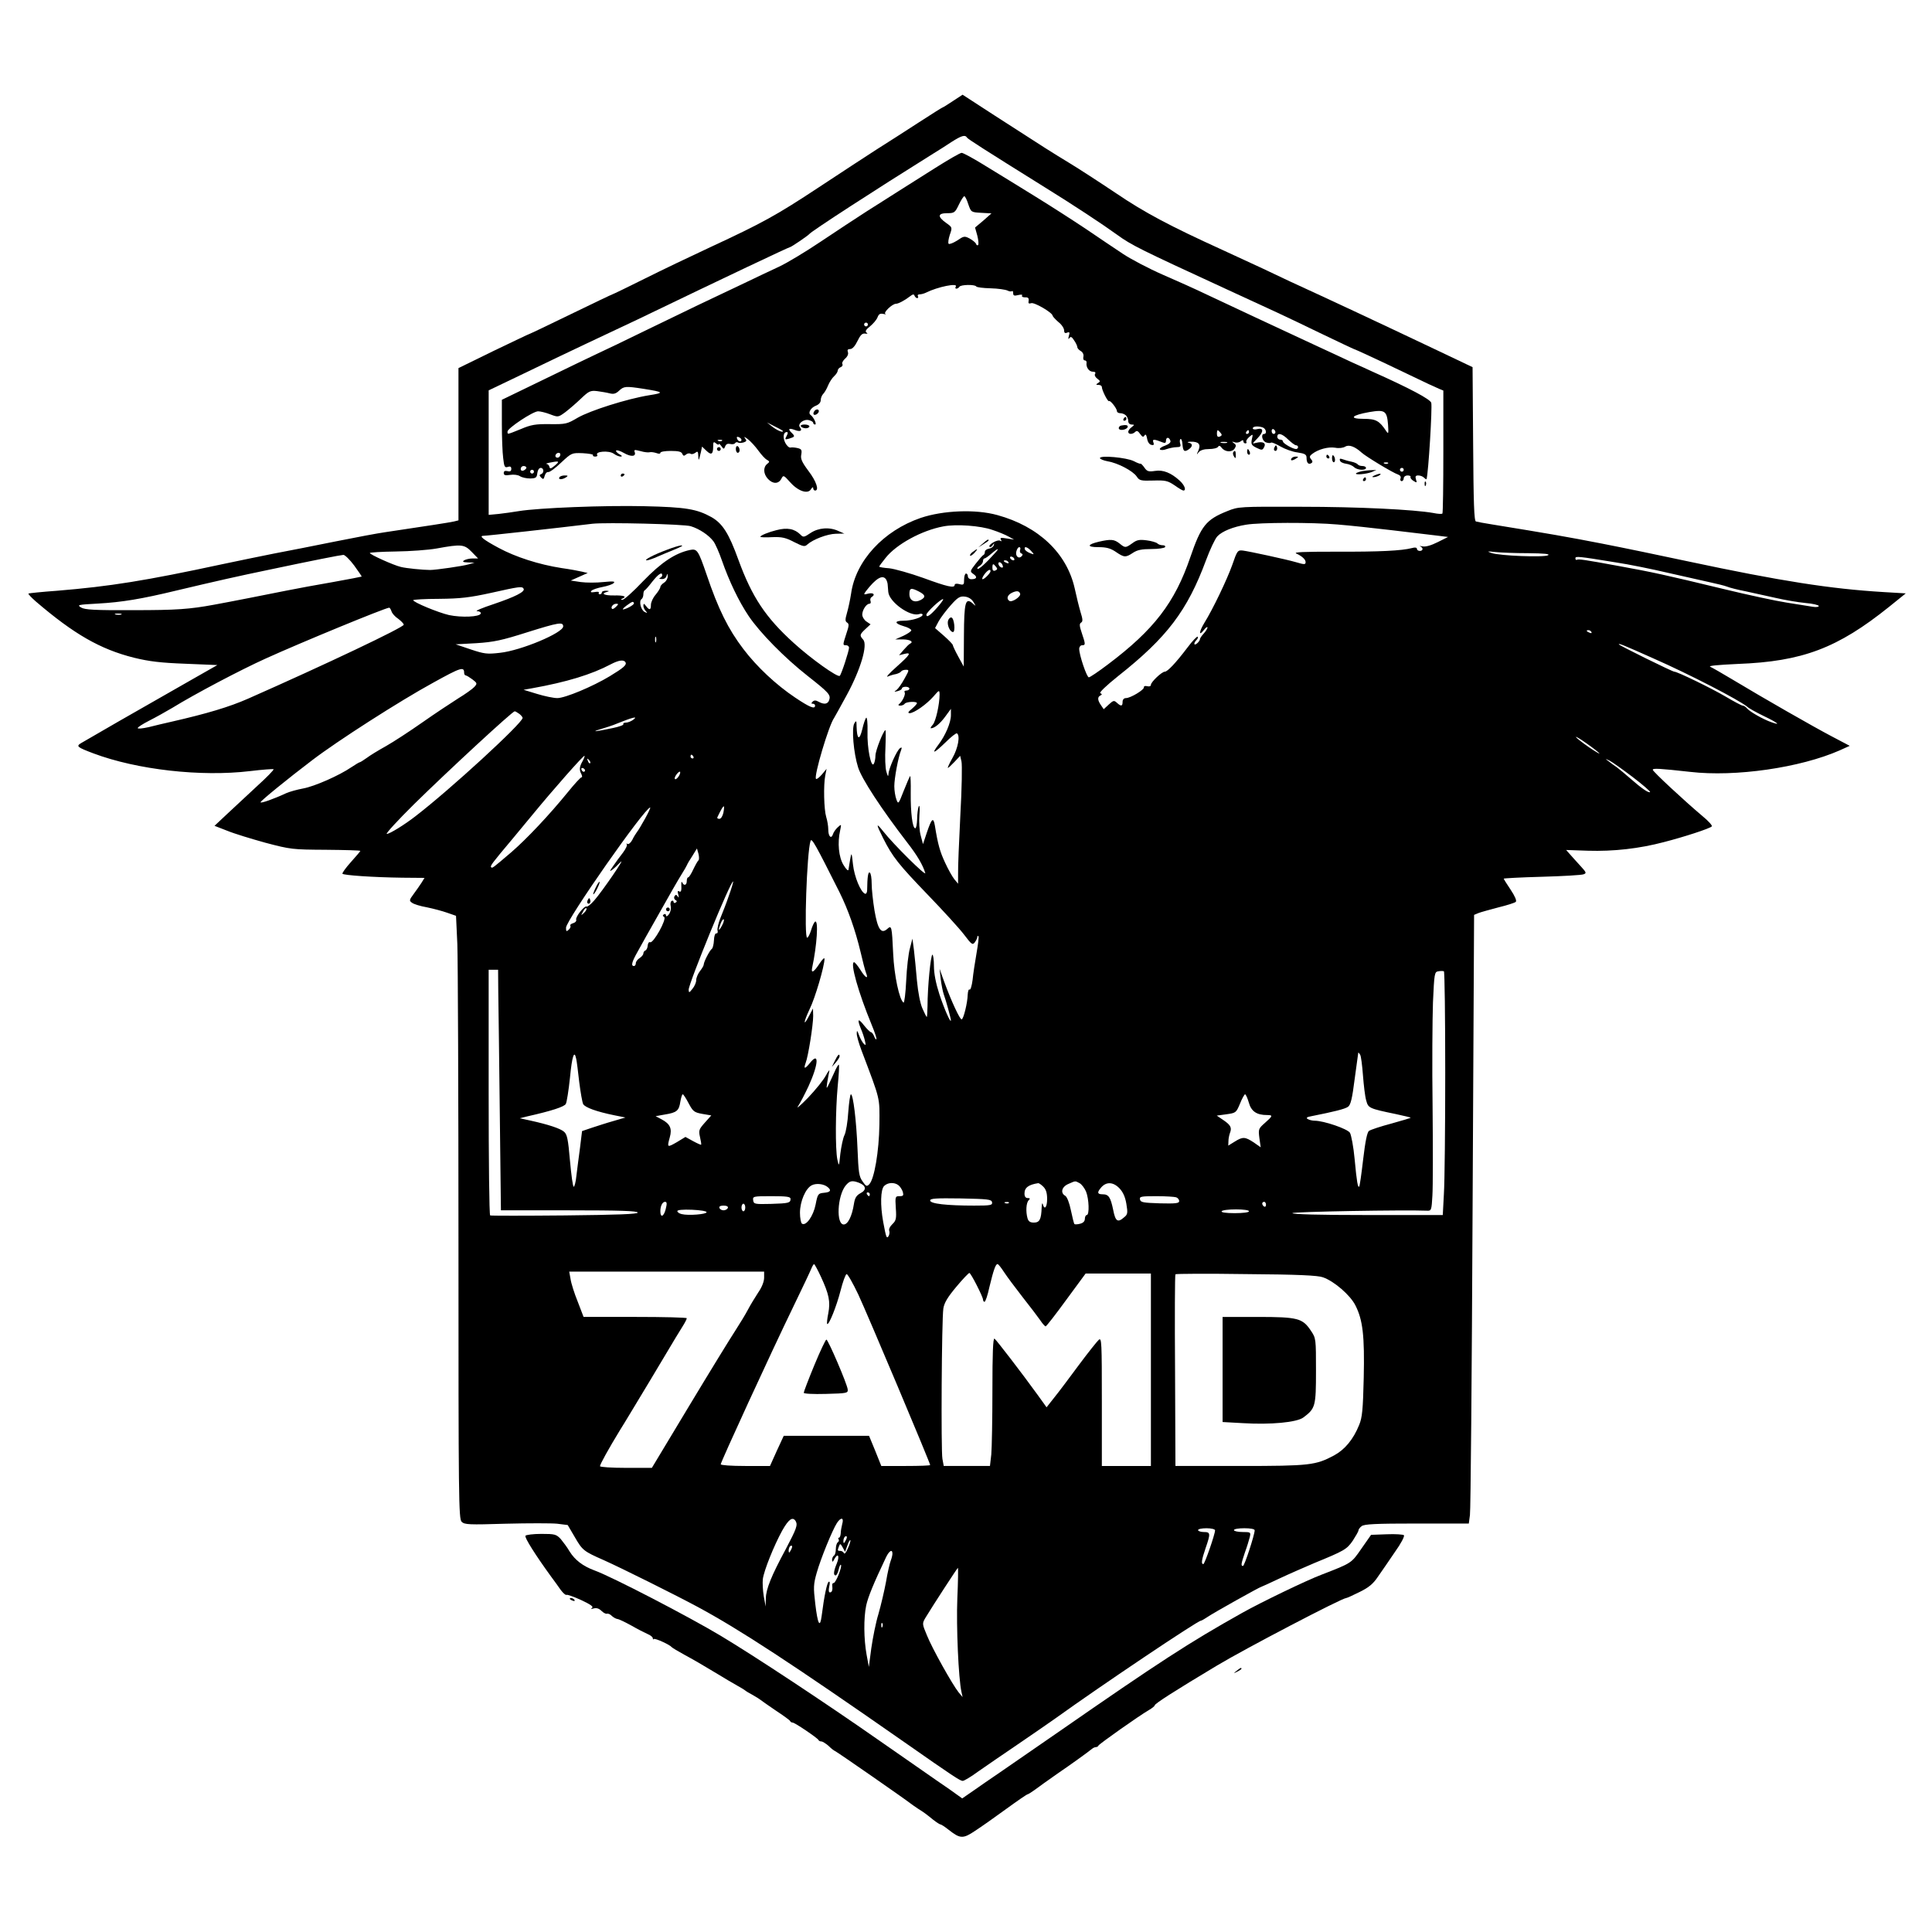 <?xml version="1.0" standalone="no"?>
<!DOCTYPE svg PUBLIC "-//W3C//DTD SVG 20010904//EN"
 "http://www.w3.org/TR/2001/REC-SVG-20010904/DTD/svg10.dtd">
<svg version="1.0" xmlns="http://www.w3.org/2000/svg"
 width="1024pt" height="1024pt" viewBox="0 0 1024 1024"
 preserveAspectRatio="xMidYMid meet">

<g transform="translate(0,1024) scale(0.1,-0.1)"
fill="#000000" stroke="none">
<path d="M5050 9704 c-28 -19 -53 -34 -55 -34 -2 0 -59 -36 -127 -80 -67 -44
-168 -108 -223 -143 -55 -35 -193 -126 -307 -201 -223 -147 -295 -187 -573
-316 -99 -46 -256 -121 -348 -167 -92 -46 -169 -83 -171 -83 -2 0 -101 -47
-220 -105 -119 -58 -218 -105 -220 -105 -2 0 -88 -41 -190 -90 l-186 -91 0
-403 0 -404 -24 -6 c-21 -5 -151 -25 -366 -57 -36 -5 -154 -27 -263 -49 -109
-22 -255 -51 -325 -64 -70 -14 -192 -39 -272 -56 -409 -88 -597 -118 -876
-141 -82 -6 -151 -13 -153 -15 -3 -2 15 -21 39 -42 202 -173 341 -253 520
-298 82 -20 141 -27 273 -32 l169 -7 -123 -70 c-294 -167 -563 -322 -598 -343
-29 -17 -23 -22 64 -55 232 -87 570 -125 830 -94 66 8 122 12 125 10 3 -3 -37
-44 -89 -91 -52 -48 -123 -114 -159 -148 l-65 -61 67 -26 c36 -15 128 -43 204
-64 133 -35 142 -36 319 -37 101 -1 183 -3 183 -6 -1 -3 -23 -29 -50 -59 -27
-30 -47 -58 -45 -62 6 -8 163 -19 318 -21 l117 -1 -16 -26 c-9 -14 -28 -41
-42 -60 -23 -31 -24 -35 -8 -46 9 -7 44 -18 79 -24 34 -7 83 -20 108 -29 l46
-16 7 -150 c3 -83 6 -802 6 -1598 0 -1351 1 -1448 17 -1464 16 -15 38 -16 234
-10 120 3 242 3 272 0 l56 -7 37 -63 c41 -71 47 -76 154 -123 96 -43 385 -187
498 -248 221 -119 498 -300 1097 -718 256 -179 295 -205 308 -204 7 0 44 22
82 50 39 27 133 92 210 144 77 52 167 115 200 138 239 172 753 517 770 517 4
0 20 10 37 21 27 19 277 159 284 159 2 0 45 20 96 44 51 24 134 60 183 81 161
66 173 73 205 119 16 25 30 49 30 54 0 5 7 16 17 23 13 11 73 14 292 14 l276
0 6 45 c4 25 10 751 14 1613 l8 1568 24 10 c13 5 61 18 106 30 45 11 86 24 91
29 6 6 -5 31 -27 64 -21 31 -37 57 -37 59 0 2 91 7 203 10 111 3 210 9 220 13
17 6 15 10 -15 43 -18 20 -43 47 -55 61 l-22 25 116 -4 c135 -4 271 11 403 46
105 27 241 71 253 83 4 4 -18 29 -50 55 -96 81 -263 236 -263 245 0 9 35 7
198 -11 240 -28 584 22 793 114 l53 24 -95 50 c-99 52 -356 199 -524 300 -55
33 -109 64 -120 69 -13 5 36 10 145 15 343 13 529 83 803 303 l88 71 -118 7
c-282 17 -544 58 -1033 162 -140 30 -347 73 -460 95 -180 35 -277 52 -585 102
-38 6 -76 13 -82 15 -10 2 -13 97 -15 411 l-3 407 -185 88 c-335 159 -579 273
-780 365 -30 14 -98 46 -150 71 -52 24 -147 68 -210 97 -281 128 -413 198
-565 301 -88 59 -199 131 -247 160 -92 56 -118 72 -395 251 l-171 111 -52 -34z
m75 -193 c5 -8 86 -60 418 -267 144 -89 300 -192 379 -249 74 -54 123 -78 568
-283 270 -124 312 -143 504 -236 98 -47 180 -86 182 -86 4 0 119 -53 294 -137
74 -36 145 -69 158 -74 l22 -9 0 -323 c0 -178 -2 -326 -5 -329 -3 -3 -25 -2
-48 3 -101 18 -396 33 -702 33 -326 1 -331 1 -390 -23 -113 -45 -139 -78 -196
-244 -82 -241 -193 -385 -436 -568 -50 -38 -96 -69 -102 -69 -11 0 -51 118
-51 151 0 10 7 19 15 19 19 0 19 5 -1 64 -13 38 -14 50 -4 56 10 6 9 18 -3 56
-8 27 -22 84 -31 126 -42 186 -191 328 -410 388 -115 32 -287 25 -406 -15
-198 -68 -345 -228 -369 -401 -5 -33 -15 -79 -22 -103 -10 -35 -10 -44 1 -51
11 -7 10 -17 -4 -58 -20 -62 -20 -62 -1 -62 8 0 15 -6 15 -13 0 -17 -40 -140
-49 -149 -10 -11 -153 91 -244 174 -149 135 -221 243 -293 440 -51 141 -84
193 -143 227 -78 43 -134 53 -356 58 -210 5 -561 -9 -665 -26 -30 -5 -79 -12
-107 -15 l-53 -5 0 330 0 330 188 90 c103 50 248 119 322 154 74 35 200 94
280 132 473 228 801 383 807 383 6 0 96 61 103 70 13 16 349 234 655 425 28
17 72 45 99 63 52 33 71 39 81 23z m-1464 -2060 c46 -14 97 -48 121 -81 10
-14 30 -59 44 -100 39 -111 89 -216 142 -295 60 -89 191 -222 312 -317 113
-89 124 -101 115 -128 -7 -22 -26 -26 -57 -9 -14 8 -23 8 -31 0 -8 -8 -8 -11
1 -11 7 0 12 -4 12 -10 0 -21 -30 -8 -106 43 -100 67 -202 162 -274 257 -80
105 -133 211 -195 395 -44 128 -50 138 -88 130 -79 -17 -151 -65 -248 -165
-52 -55 -102 -100 -110 -99 -10 0 -10 2 -1 6 27 11 9 18 -43 17 -53 -1 -73 10
-37 19 13 4 11 5 -5 6 -13 0 -23 -3 -23 -9 0 -5 -5 -10 -11 -10 -5 0 -8 4 -5
9 3 4 -7 6 -22 3 -20 -3 -24 -1 -17 7 6 6 32 15 59 20 26 5 53 14 59 21 9 9
-3 10 -55 5 -36 -4 -90 -4 -120 0 l-53 8 45 20 45 20 -30 7 c-16 4 -65 13
-108 19 -122 19 -245 59 -334 107 -82 44 -106 64 -81 64 18 0 398 42 578 64
72 8 486 -2 521 -13z m3429 9 c63 -5 192 -19 285 -30 94 -11 199 -24 235 -28
l65 -8 -54 -27 c-36 -18 -64 -26 -80 -23 -15 3 -20 3 -13 0 17 -8 15 -24 -3
-24 -8 0 -15 5 -15 11 0 7 -10 9 -27 4 -54 -14 -170 -20 -402 -19 -173 0 -228
-2 -210 -10 29 -13 49 -31 49 -45 0 -14 -6 -14 -50 -1 -51 15 -250 58 -283 62
-27 3 -30 -1 -56 -77 -28 -78 -102 -233 -148 -307 -28 -46 -30 -73 -3 -38 11
14 20 20 20 14 0 -5 -9 -20 -20 -32 -11 -12 -20 -25 -20 -30 0 -5 -7 -15 -15
-22 -18 -15 -20 1 -3 18 6 6 9 14 6 17 -3 4 -28 -22 -54 -57 -63 -83 -106
-128 -120 -128 -16 0 -74 -55 -74 -70 0 -7 -8 -10 -20 -7 -11 3 -18 0 -17 -6
2 -13 -71 -57 -95 -57 -11 0 -18 -8 -18 -20 0 -24 -8 -25 -30 -5 -15 14 -19
13 -43 -9 l-27 -25 -15 22 c-18 26 -19 43 -2 51 9 5 9 7 -1 12 -7 3 30 39 95
91 258 204 366 346 465 613 21 57 48 114 60 127 25 27 84 51 153 62 71 12 349
13 485 1z m-1829 -29 c31 -10 69 -26 85 -35 l29 -16 -39 6 c-30 5 -37 4 -31
-6 5 -9 4 -11 -4 -6 -13 9 -66 -22 -56 -32 3 -4 11 0 16 8 9 13 10 13 6 0 -2
-8 -13 -16 -25 -18 -12 -2 -22 -9 -22 -17 0 -7 -3 -15 -8 -17 -4 -1 -22 -22
-40 -45 -32 -41 -32 -42 -12 -56 22 -15 17 -27 -12 -27 -10 0 -18 7 -18 15 0
8 -4 15 -10 15 -5 0 -10 -14 -10 -31 0 -28 -2 -31 -25 -25 -14 4 -25 2 -25 -4
0 -19 -39 -10 -167 37 -70 25 -152 48 -180 51 -29 2 -53 6 -53 9 0 2 15 23 33
45 57 73 193 147 307 168 67 13 197 4 261 -19z m-2761 -116 l34 -35 -30 0
c-16 0 -36 -5 -44 -10 -11 -7 -6 -10 20 -11 l35 -1 -30 -9 c-29 -9 -175 -30
-205 -30 -38 0 -128 9 -155 16 -39 9 -165 66 -165 74 0 3 62 7 138 8 75 1 173
8 217 16 131 24 146 22 185 -18z m2907 11 c-3 -8 -1 -17 6 -19 8 -3 9 -8 2
-15 -16 -17 -35 1 -28 26 3 12 10 22 15 22 6 0 8 -6 5 -14z m58 -6 c18 -20 18
-21 -5 -12 -13 5 -26 14 -28 20 -6 19 13 14 33 -8z m-191 -11 c-48 -54 -87
-89 -93 -84 -3 4 2 11 12 16 9 6 17 17 17 24 0 8 3 15 8 15 4 0 20 11 36 25
36 31 46 32 20 4z m2825 -1 c86 -1 118 -4 106 -11 -22 -12 -258 -3 -300 12
-26 9 -23 10 21 5 28 -3 106 -6 173 -6z m-6222 -65 c23 -32 41 -58 40 -59 -1
-1 -69 -14 -152 -29 -82 -14 -195 -35 -250 -46 -84 -17 -307 -61 -380 -74
-130 -24 -199 -29 -425 -29 -209 -1 -260 2 -280 14 -23 14 -18 15 90 21 125 7
229 24 415 69 206 49 335 78 485 109 241 51 384 79 400 80 8 0 34 -25 57 -56z
m3498 37 c3 -5 2 -10 -4 -10 -5 0 -13 5 -16 10 -3 6 -2 10 4 10 5 0 13 -4 16
-10z m3190 -21 c67 -10 190 -35 275 -55 85 -19 185 -42 222 -50 37 -8 78 -18
91 -23 14 -6 58 -17 99 -25 40 -9 112 -25 159 -35 47 -11 118 -23 158 -27 39
-3 71 -11 71 -16 0 -5 -15 -7 -32 -4 -18 3 -80 13 -138 22 -58 9 -206 41 -330
71 -323 78 -380 90 -555 122 -189 35 -220 39 -227 34 -5 -2 -8 1 -8 8 0 12 13
11 215 -22z m-3220 1 c3 -6 -1 -7 -9 -4 -18 7 -21 14 -7 14 6 0 13 -4 16 -10z
m-31 -16 c4 -10 1 -14 -6 -12 -15 5 -23 28 -10 28 5 0 13 -7 16 -16z m-35 -8
c9 -10 8 -15 -4 -20 -10 -4 -15 1 -15 14 0 24 4 25 19 6z m-29 -23 c0 -10 -32
-43 -42 -43 -5 0 -1 11 9 25 17 23 33 32 33 18z m-1740 -22 c0 -5 -6 -12 -12
-14 -7 -3 -3 -6 9 -6 13 -1 23 6 26 17 4 14 5 14 6 -3 0 -11 -8 -26 -19 -33
-11 -7 -20 -17 -20 -23 0 -6 -11 -24 -25 -41 -14 -16 -25 -40 -25 -54 0 -28
-8 -30 -26 -6 -11 14 -13 15 -14 2 0 -9 6 -22 13 -29 10 -11 9 -12 -7 -4 -20
11 -31 59 -15 68 5 4 9 15 9 25 0 10 3 20 8 22 4 2 22 22 40 46 32 40 52 53
52 33z m1187 -23 c4 -7 8 -20 8 -28 1 -8 2 -25 3 -37 4 -53 115 -133 163 -118
10 4 19 2 19 -3 0 -14 -57 -32 -101 -32 -50 0 -50 -14 1 -29 22 -6 40 -16 40
-22 0 -5 -19 -18 -42 -29 l-43 -19 43 0 c37 -1 56 -13 35 -23 -5 -2 -19 -16
-33 -32 l-25 -29 28 7 c40 10 32 -3 -43 -70 -36 -32 -56 -54 -45 -50 11 5 30
11 43 13 12 3 25 9 28 14 3 5 14 9 25 9 19 0 18 -2 -7 -47 -14 -26 -33 -53
-42 -60 -15 -10 -14 -11 6 -6 12 3 22 9 22 14 0 5 9 9 20 9 11 0 20 -4 20 -10
0 -5 -7 -10 -16 -10 -8 0 -13 -4 -9 -10 6 -10 -13 -50 -30 -62 -6 -5 -3 -8 7
-8 9 0 20 5 23 10 7 11 65 14 65 3 0 -4 -12 -17 -27 -30 -20 -16 -23 -22 -12
-23 23 0 89 46 126 88 31 36 32 36 33 12 0 -52 -20 -143 -36 -161 -10 -11 -14
-19 -10 -19 19 0 49 25 76 62 l30 41 0 -34 c0 -39 -30 -109 -67 -157 -39 -52
-23 -46 37 12 30 30 58 52 62 49 18 -11 6 -78 -23 -129 -17 -30 -28 -54 -25
-54 3 0 18 14 35 32 l30 32 7 -30 c4 -16 2 -144 -6 -284 -7 -140 -13 -280 -12
-310 l0 -54 -20 24 c-11 14 -33 53 -49 88 -27 58 -38 96 -54 196 -8 47 -17 39
-43 -38 l-20 -60 -12 45 c-7 24 -10 73 -7 109 3 38 1 57 -4 45 -4 -11 -8 -41
-8 -67 -1 -27 -5 -48 -10 -48 -15 0 -25 85 -24 188 1 52 -1 92 -3 89 -3 -3
-18 -38 -34 -78 -28 -72 -29 -73 -39 -46 -6 16 -11 47 -11 70 0 42 21 155 36
191 5 14 4 17 -5 11 -17 -10 -61 -109 -62 -138 -1 -16 -4 -12 -11 13 -6 19 -8
77 -5 128 2 50 2 92 0 92 -10 0 -53 -108 -53 -135 0 -16 -4 -36 -9 -44 -14
-22 -36 86 -33 172 1 43 -2 76 -7 73 -4 -3 -14 -31 -21 -62 -15 -61 -28 -54
-30 16 0 31 -2 33 -12 16 -15 -27 -4 -157 20 -233 19 -61 123 -220 260 -398
53 -68 83 -119 96 -162 7 -22 -168 151 -223 221 -39 49 -39 41 0 -37 50 -99
81 -138 237 -300 81 -84 167 -178 192 -211 40 -53 45 -56 57 -40 7 10 13 22
13 28 0 5 2 7 6 4 3 -3 -2 -43 -10 -89 -8 -46 -18 -110 -21 -142 -4 -31 -11
-55 -16 -52 -5 4 -9 -9 -10 -27 -1 -43 -22 -129 -32 -131 -9 -2 -55 97 -92
198 l-25 70 6 -55 c4 -30 11 -66 16 -80 11 -29 38 -128 38 -138 -1 -17 -34 57
-61 138 -19 59 -29 110 -29 150 0 33 -4 60 -8 60 -9 0 -26 -171 -26 -273 -1
-31 -2 -57 -4 -57 -2 0 -12 20 -23 45 -12 27 -23 85 -29 147 -5 57 -12 130
-16 163 l-8 60 -13 -50 c-8 -27 -17 -105 -20 -172 -3 -67 -10 -120 -14 -117
-22 13 -50 145 -55 259 -7 147 -8 153 -32 131 -32 -28 -50 -1 -67 98 -8 49
-15 113 -15 142 0 29 -4 56 -10 59 -9 6 -13 -23 -14 -93 0 -12 -5 -21 -11 -19
-23 8 -57 90 -64 155 -7 66 -8 66 -15 27 -4 -22 -8 -47 -9 -55 -1 -8 -13 3
-26 25 -26 42 -33 118 -18 184 7 34 7 34 -13 16 -11 -10 -22 -26 -25 -36 -9
-28 -25 -13 -25 24 0 18 -5 48 -11 67 -12 40 -15 168 -5 220 l7 35 -25 -30
c-14 -16 -28 -27 -31 -23 -13 12 68 285 96 323 4 6 34 61 68 123 73 135 111
264 86 292 -20 22 -19 27 12 56 l27 25 -22 15 c-12 8 -22 25 -22 37 1 25 22
57 38 57 6 0 9 6 6 14 -3 8 -1 17 5 21 22 13 11 25 -16 19 -26 -7 -27 -6 -14
12 54 70 90 91 108 62z m-1922 -48 c10 -16 -44 -43 -159 -82 -61 -20 -100 -37
-88 -37 14 -1 22 -6 20 -13 -6 -18 -102 -22 -168 -8 -57 13 -190 68 -190 79 0
3 62 7 138 7 112 1 162 7 272 31 156 35 167 36 175 23z m2095 -15 c35 -18 38
-30 10 -45 -33 -17 -60 -3 -60 31 0 33 9 35 50 14z m537 -12 c5 -15 -43 -47
-57 -38 -17 11 -11 31 13 43 25 12 39 11 44 -5z m-248 -43 c15 -25 15 -25 -5
-7 -37 31 -44 5 -45 -173 l-1 -163 -29 53 c-16 29 -29 57 -29 61 0 4 -21 26
-47 49 l-47 41 19 36 c11 20 40 58 64 85 36 41 49 49 74 46 19 -2 36 -12 46
-28z m-189 -27 c-39 -45 -60 -59 -60 -41 0 13 82 89 89 82 2 -2 -11 -20 -29
-41z m-1610 19 c0 -9 -44 -32 -58 -32 -9 1 41 39 51 40 4 0 7 -4 7 -8z m-95
-18 c-9 -9 -18 -14 -21 -11 -9 9 6 27 22 27 13 0 13 -2 -1 -16z m-1190 -24 c3
-11 19 -29 36 -40 16 -12 29 -26 29 -31 0 -14 -415 -211 -825 -392 -100 -44
-217 -79 -405 -122 -36 -8 -91 -21 -122 -29 -32 -7 -58 -10 -58 -5 0 5 27 22
60 39 34 17 89 48 123 68 120 74 363 202 496 262 185 84 627 266 653 269 4 1
9 -8 13 -19z m-1432 -17 c-7 -2 -21 -2 -30 0 -10 3 -4 5 12 5 17 0 24 -2 18
-5z m2342 -63 c0 -34 -223 -128 -335 -140 -68 -8 -83 -6 -155 18 l-80 27 110
6 c93 6 135 15 270 58 166 52 190 56 190 31z m5450 -30 c3 -6 -1 -7 -9 -4 -18
7 -21 14 -7 14 6 0 13 -4 16 -10z m-4958 -52 c-3 -7 -5 -2 -5 12 0 14 2 19 5
13 2 -7 2 -19 0 -25z m5287 -88 c191 -84 455 -221 497 -256 8 -8 48 -30 87
-49 75 -36 94 -52 41 -33 -43 15 -114 55 -129 73 -7 8 -17 15 -23 15 -6 0 -47
22 -91 48 -71 42 -255 132 -272 132 -10 0 -294 140 -294 145 0 6 23 -3 184
-75z m-5449 -20 c8 -14 -9 -29 -83 -74 -91 -55 -237 -116 -278 -116 -20 0 -68
10 -107 22 l-72 22 45 8 c184 33 315 73 417 127 42 22 69 26 78 11z m-855 -56
c0 -8 4 -14 9 -14 4 0 20 -10 35 -21 26 -20 26 -22 10 -40 -9 -10 -48 -38 -86
-61 -38 -24 -124 -81 -191 -128 -67 -47 -153 -103 -192 -125 -38 -21 -84 -49
-101 -62 -17 -12 -34 -23 -37 -23 -3 0 -23 -12 -44 -26 -66 -45 -196 -102
-256 -113 -32 -6 -72 -17 -90 -25 -64 -30 -137 -56 -136 -48 0 7 146 126 274
223 132 101 464 314 640 410 148 82 165 87 165 53z m293 -218 c9 -7 17 -17 17
-21 0 -27 -384 -380 -569 -522 -58 -45 -136 -93 -151 -93 -8 0 57 71 145 158
179 176 521 492 533 492 4 0 15 -7 25 -14z m603 -31 c-11 -8 -28 -15 -39 -15
-10 0 -16 -4 -13 -8 3 -5 -23 -14 -57 -21 -96 -20 -117 -22 -62 -5 28 8 57 18
65 21 104 42 135 50 106 28z m5121 -178 c3 -5 -22 10 -56 33 -33 23 -64 47
-68 53 -3 6 22 -9 56 -33 34 -24 65 -48 68 -53z m-5388 -39 c-18 -31 -20 -48
-8 -70 5 -10 6 -18 1 -18 -5 0 -37 -35 -71 -77 -100 -123 -220 -250 -301 -320
-102 -87 -101 -86 -107 -79 -6 6 5 21 111 147 43 52 93 112 111 134 106 129
268 313 273 309 2 -1 -2 -13 -9 -26z m586 22 c3 -5 1 -10 -4 -10 -6 0 -11 5
-11 10 0 6 2 10 4 10 3 0 8 -4 11 -10z m-547 -35 c-3 -3 -9 2 -12 12 -6 14 -5
15 5 6 7 -7 10 -15 7 -18z m5525 -73 c54 -41 95 -77 93 -80 -7 -7 -46 20 -104
71 -26 23 -59 50 -72 60 -14 9 -34 24 -45 33 -19 14 -19 14 5 3 14 -7 69 -46
123 -87z m-5552 35 c-1 -12 -15 -9 -19 4 -3 6 1 10 8 8 6 -3 11 -8 11 -12z
m499 -27 c-6 -11 -15 -20 -20 -20 -6 0 -5 9 2 20 7 11 16 20 21 20 4 0 3 -9
-3 -20z m234 -198 c-4 -18 -13 -32 -21 -32 -8 0 -13 3 -11 8 33 69 42 76 32
24z m-414 -29 c-18 -32 -37 -65 -44 -73 -6 -8 -18 -27 -25 -42 -8 -15 -19 -24
-25 -21 -6 3 -8 3 -4 -2 4 -4 -5 -24 -20 -44 -16 -20 -39 -52 -52 -71 -20 -28
-21 -32 -5 -20 11 8 30 26 43 40 34 35 -98 -157 -138 -202 -18 -21 -36 -35
-41 -33 -11 7 -61 -56 -55 -70 2 -7 -5 -15 -16 -18 -11 -3 -18 -9 -15 -14 3
-4 -1 -14 -9 -21 -12 -11 -14 -9 -14 11 0 39 418 637 446 637 3 0 -9 -26 -26
-57z m1030 -393 c45 -91 83 -198 111 -315 11 -48 24 -98 29 -111 15 -37 -3
-28 -30 16 -14 22 -29 40 -33 40 -23 0 23 -162 92 -329 17 -41 29 -76 26 -79
-2 -3 -8 4 -12 16 -5 11 -12 21 -16 21 -5 0 -22 17 -38 37 -31 40 -37 33 -16
-19 8 -18 17 -45 21 -62 6 -25 5 -28 -6 -17 -7 7 -18 27 -25 45 -9 26 -12 28
-12 10 -1 -12 11 -53 25 -90 102 -270 96 -245 95 -393 -2 -143 -27 -290 -54
-317 -13 -13 -17 -11 -35 15 -19 26 -22 48 -27 173 -6 149 -23 289 -35 289 -4
0 -10 -42 -14 -94 -3 -51 -12 -106 -20 -122 -8 -16 -17 -60 -22 -99 -7 -69 -7
-70 -16 -30 -11 56 -10 257 2 388 6 60 9 112 6 114 -2 2 -13 -15 -23 -39 -46
-100 -44 -97 -39 -58 3 19 8 46 11 60 4 14 -4 5 -17 -19 -12 -24 -56 -78 -96
-120 -41 -42 -64 -61 -52 -44 12 18 36 65 55 105 54 118 58 188 7 123 -26 -32
-34 -32 -22 1 14 36 40 201 40 249 l-1 40 -20 -38 c-33 -63 -31 -36 2 34 29
58 79 229 79 267 0 9 -12 -3 -27 -26 -30 -46 -46 -54 -38 -19 25 116 34 254
15 242 -5 -3 -15 -24 -21 -45 -7 -22 -16 -40 -21 -40 -17 0 -2 451 18 513 6
18 26 -18 154 -273z m-748 170 c-4 -3 -16 -24 -27 -47 -11 -24 -23 -43 -27
-43 -5 0 -8 -9 -8 -20 0 -22 -15 -27 -24 -7 -3 6 -5 3 -5 -8 2 -37 -1 -46 -12
-39 -8 4 -9 -1 -4 -17 4 -17 3 -20 -3 -10 -7 10 -11 10 -17 1 -4 -7 -2 -16 5
-20 9 -5 9 -9 1 -14 -6 -4 -11 -2 -11 4 0 6 -5 8 -10 5 -6 -3 -8 -16 -5 -28 3
-12 -1 -31 -9 -42 -9 -12 -15 -15 -16 -7 0 7 -5 10 -11 6 -8 -5 -7 -9 1 -14
16 -10 -57 -141 -74 -134 -7 3 -12 -6 -13 -18 -1 -13 -7 -24 -13 -26 -5 -2
-10 -9 -10 -15 0 -7 -9 -18 -20 -25 -11 -7 -20 -19 -20 -27 0 -8 -4 -15 -10
-15 -17 0 -11 22 19 75 15 28 68 122 118 210 49 88 101 178 115 200 14 22 27
45 29 50 2 6 15 28 29 49 l24 39 8 -28 c4 -16 4 -32 0 -35z m162 -185 c-13
-39 -34 -92 -45 -119 -11 -27 -18 -57 -16 -67 3 -10 0 -17 -6 -16 -7 1 -12
-14 -13 -37 -1 -21 -6 -41 -11 -45 -11 -7 -43 -69 -43 -83 0 -6 -9 -21 -20
-35 -11 -14 -20 -36 -20 -48 0 -13 -9 -33 -20 -46 -17 -22 -19 -22 -20 -5 0
34 225 584 236 574 1 -2 -8 -35 -22 -73z m-768 -93 c-18 -16 -18 -16 -6 6 6
13 14 21 18 18 3 -4 -2 -14 -12 -24z m730 -69 c-18 -33 -21 -26 -6 13 6 15 13
24 16 21 3 -3 -1 -18 -10 -34z m-1185 -355 c1 -68 5 -355 8 -638 l6 -515 363
0 c266 0 362 -3 362 -12 0 -8 -104 -12 -387 -15 -214 -2 -391 -2 -395 0 -5 2
-8 295 -8 653 l0 649 25 0 25 0 1 -122z m5019 -421 c0 -293 -3 -583 -7 -644
l-6 -113 -399 0 c-259 0 -398 4 -398 10 0 8 597 18 716 13 20 -1 22 5 26 80 3
45 3 258 1 472 -3 215 -1 463 2 552 7 155 8 162 29 165 11 2 24 2 29 0 4 -2 7
-243 7 -535z m-436 -17 c4 -52 11 -112 17 -132 11 -41 13 -43 158 -73 41 -9
76 -17 78 -19 2 -1 -44 -15 -102 -31 -57 -15 -111 -33 -119 -39 -10 -7 -20
-57 -31 -151 -9 -77 -18 -142 -21 -144 -7 -8 -13 25 -24 144 -6 66 -18 129
-25 141 -13 21 -139 64 -187 64 -12 0 -29 4 -37 9 -10 6 -4 11 20 15 120 24
178 38 194 50 14 10 22 44 35 147 10 74 19 136 19 139 1 3 5 -2 10 -10 5 -8
11 -58 15 -110z m-4170 88 c3 -13 10 -68 16 -123 7 -55 16 -107 21 -117 10
-18 71 -40 164 -59 l60 -12 -65 -19 c-36 -10 -87 -27 -115 -36 l-50 -17 -11
-90 c-7 -50 -15 -116 -19 -147 -3 -32 -10 -58 -14 -58 -5 0 -13 62 -20 138
-10 115 -15 140 -32 154 -20 17 -83 38 -179 59 l-55 12 40 10 c129 29 196 51
204 66 5 9 15 72 22 139 11 115 23 150 33 100z m596 -236 c23 -43 29 -48 73
-56 l47 -8 -34 -38 c-31 -35 -34 -41 -26 -76 5 -21 8 -40 6 -41 -1 -2 -21 7
-43 19 l-40 22 -46 -28 c-51 -29 -52 -29 -37 26 13 46 2 71 -43 95 l-32 17 50
9 c62 10 74 20 81 68 4 22 9 39 13 39 3 0 17 -21 31 -48z m2969 4 c13 -47 42
-66 97 -66 32 0 30 -5 -12 -42 -34 -30 -35 -33 -29 -80 l7 -49 -37 26 c-46 30
-58 31 -101 4 l-34 -21 1 24 c0 13 4 32 8 43 11 28 4 42 -36 69 l-34 23 51 7
c50 7 52 8 72 56 11 28 24 50 27 50 4 0 13 -20 20 -44z m-2066 -425 c38 -15
41 -38 8 -55 -22 -12 -30 -25 -35 -57 -10 -65 -32 -109 -54 -109 -41 0 -34
149 9 205 22 27 35 30 72 16z m1169 -2 c11 -6 26 -26 34 -44 16 -39 19 -125 4
-125 -5 0 -10 -9 -10 -20 0 -13 -9 -22 -25 -26 -14 -4 -28 -4 -30 -2 -3 2 -11
35 -19 73 -8 40 -21 72 -30 77 -27 15 -19 48 17 63 39 17 34 17 59 4z m-1335
-21 c21 -17 15 -27 -19 -30 -32 -3 -34 -6 -45 -62 -12 -61 -50 -115 -72 -102
-6 4 -11 30 -11 58 0 60 30 130 63 146 24 12 64 7 84 -10z m375 10 c9 -7 19
-23 23 -35 5 -19 3 -23 -17 -23 -23 0 -24 -2 -20 -64 4 -55 1 -66 -18 -84 -13
-12 -20 -27 -17 -35 3 -8 1 -20 -3 -28 -11 -16 -13 -10 -29 75 -16 88 -14 171
5 190 19 19 54 21 76 4z m768 -8 c14 -14 20 -33 20 -65 0 -44 -14 -61 -23 -27
-3 9 -5 1 -6 -18 -2 -63 -11 -80 -41 -80 -20 0 -29 6 -34 23 -10 36 -7 82 6
95 9 9 8 12 -5 12 -11 0 -17 8 -17 24 0 31 21 47 73 55 4 0 16 -8 27 -19z
m403 -8 c19 -20 31 -46 37 -83 8 -48 7 -56 -12 -71 -34 -30 -46 -22 -58 40
-14 67 -24 82 -56 82 -27 0 -30 9 -11 32 28 36 66 35 100 0z m-1323 -32 c0 -5
-2 -10 -4 -10 -3 0 -8 5 -11 10 -3 6 -1 10 4 10 6 0 11 -4 11 -10z m-420 -24
c0 -22 -9 -24 -105 -27 -85 -2 -90 -1 -93 19 -3 21 0 22 97 22 81 0 101 -3
101 -14z m2044 8 c9 -3 16 -13 16 -20 0 -12 -19 -14 -102 -12 -89 3 -103 5
-106 21 -3 15 6 17 86 17 50 0 97 -3 106 -6z m-976 -26 c3 -16 -7 -18 -95 -18
-146 0 -233 10 -233 27 0 11 30 13 162 11 146 -3 163 -5 166 -20z m-1730 -38
c-10 -39 -28 -46 -28 -10 0 28 11 50 25 50 10 0 11 -9 3 -40z m1819 34 c-3 -3
-12 -4 -19 -1 -8 3 -5 6 6 6 11 1 17 -2 13 -5z m1363 -10 c0 -8 -4 -12 -10 -9
-5 3 -10 10 -10 16 0 5 5 9 10 9 6 0 10 -7 10 -16z m-2760 -14 c0 -11 -4 -20
-10 -20 -5 0 -10 9 -10 20 0 11 5 20 10 20 6 0 10 -9 10 -20z m-92 -2 c-3 -7
-13 -13 -23 -13 -10 0 -20 6 -22 13 -3 7 5 12 22 12 17 0 25 -5 23 -12z m-113
-23 c0 -11 -97 -19 -132 -10 -13 3 -23 10 -23 16 0 6 29 9 78 7 43 -2 77 -7
77 -13z m2875 5 c0 -6 -32 -10 -76 -10 -47 0 -73 4 -69 10 3 6 37 10 76 10 39
0 69 -4 69 -10z m-2269 -347 c43 -93 51 -132 39 -194 -6 -29 -8 -54 -6 -56 9
-9 50 94 71 176 12 47 26 86 32 88 5 2 33 -47 62 -108 47 -100 381 -893 381
-904 0 -3 -58 -5 -129 -5 l-130 0 -32 80 -33 80 -226 0 -226 0 -37 -80 -36
-80 -131 0 c-75 0 -130 4 -130 9 0 12 266 591 385 836 48 99 91 190 96 203 5
12 11 22 14 22 2 0 19 -30 36 -67z m971 24 c15 -23 59 -82 98 -132 39 -49 81
-105 93 -122 12 -18 25 -33 29 -33 4 0 53 63 109 140 l103 140 173 0 173 0 0
-510 0 -510 -130 0 -130 0 0 341 c0 315 -1 340 -16 328 -9 -8 -57 -68 -106
-134 -49 -66 -107 -144 -130 -172 l-41 -52 -46 64 c-86 119 -220 293 -230 300
-8 4 -11 -80 -11 -273 0 -153 -3 -307 -6 -341 l-7 -61 -122 0 -123 0 -7 38
c-8 43 -4 737 5 797 5 30 22 59 69 115 34 41 66 74 69 73 9 -2 71 -125 72
-140 0 -7 4 -13 8 -13 5 0 17 35 26 78 22 91 33 122 43 122 5 0 20 -20 35 -43z
m-1272 -29 c0 -20 -12 -51 -31 -78 -16 -25 -41 -65 -54 -90 -13 -25 -44 -76
-68 -113 -25 -38 -135 -217 -244 -398 l-198 -329 -137 0 c-76 0 -138 4 -138 9
0 10 48 96 106 191 23 36 94 155 160 264 157 263 147 246 172 286 12 19 22 38
22 43 0 4 -123 7 -273 7 l-274 0 -31 81 c-18 44 -35 98 -38 120 l-7 39 517 0
516 0 0 -32z m2962 2 c60 -21 145 -95 172 -149 39 -77 49 -160 44 -384 -4
-169 -8 -210 -24 -249 -31 -77 -76 -131 -133 -162 -98 -52 -127 -56 -498 -56
l-343 0 -2 506 c-2 278 -1 508 2 510 2 3 171 4 375 1 274 -2 380 -7 407 -17z
m-2795 -1292 c12 -21 5 -40 -53 -150 -76 -141 -104 -210 -105 -260 l-1 -43
-10 55 c-5 30 -7 71 -5 90 6 46 59 178 103 258 34 60 55 75 71 50z m247 -15
c-4 -16 -8 -38 -8 -50 -1 -13 -5 -23 -9 -23 -5 0 -6 -4 -2 -9 3 -5 1 -12 -5
-16 -5 -3 -10 -19 -10 -35 0 -16 -4 -32 -10 -35 -5 -3 -10 -14 -10 -23 1 -13
4 -12 13 6 19 34 28 14 12 -25 -17 -41 -19 -63 -6 -63 5 0 12 14 16 31 4 17 9
28 12 25 8 -8 -27 -96 -38 -96 -6 0 -9 -6 -8 -12 3 -25 -1 -38 -12 -38 -7 0
-8 11 -4 31 5 20 3 29 -3 25 -9 -6 -24 -77 -37 -180 -9 -68 -21 -46 -34 64
-10 86 -10 102 8 165 21 74 82 224 107 263 21 32 38 29 28 -5z m1976 -34 c0
-21 -55 -179 -62 -179 -13 0 -9 23 12 85 27 78 26 85 -10 85 -16 0 -30 5 -30
10 0 6 20 10 45 10 25 0 45 -5 45 -11z m210 0 c0 -23 -54 -189 -62 -189 -12 0
-10 11 10 71 11 30 22 66 26 82 6 26 5 27 -39 27 -25 0 -45 5 -45 10 0 6 25
10 55 10 32 0 55 -4 55 -11z m-2169 -56 c-8 -15 -10 -15 -11 -2 0 17 10 32 18
25 2 -3 -1 -13 -7 -23z m13 -39 c-9 -22 -18 -33 -21 -26 -3 6 -11 12 -19 12
-16 0 -16 2 -7 25 5 15 8 14 19 -6 l13 -24 12 33 c6 18 13 31 16 29 2 -3 -3
-22 -13 -43z m-303 -11 c-8 -15 -10 -15 -11 -2 0 17 10 32 18 25 2 -3 -1 -13
-7 -23z m539 -18 c0 -8 -4 -24 -9 -37 -5 -13 -17 -63 -25 -112 -9 -48 -27
-125 -40 -170 -14 -45 -30 -127 -38 -182 l-13 -99 -12 65 c-15 83 -16 194 -2
261 10 45 38 114 105 255 17 35 34 45 34 19z m344 -237 c-6 -147 6 -425 22
-496 l6 -27 -21 25 c-33 41 -141 234 -168 302 -26 62 -26 63 -7 95 35 58 168
263 171 263 2 0 1 -73 -3 -162z m-397 -150 c-3 -8 -6 -5 -6 6 -1 11 2 17 5 13
3 -3 4 -12 1 -19z"/>
<path d="M4954 9348 c-71 -45 -158 -100 -193 -122 -35 -23 -111 -70 -167 -106
-56 -36 -167 -109 -246 -162 -79 -53 -177 -112 -218 -131 -41 -19 -138 -65
-215 -102 -77 -36 -174 -83 -215 -102 -41 -20 -165 -80 -275 -133 -110 -54
-227 -110 -260 -125 -33 -15 -160 -77 -282 -136 l-223 -108 0 -128 c0 -70 3
-152 7 -181 5 -45 8 -52 24 -47 14 5 19 1 19 -10 0 -12 -6 -16 -20 -12 -14 3
-20 0 -20 -10 0 -12 8 -14 34 -10 19 3 42 0 52 -7 11 -7 35 -12 54 -12 31 1
35 4 38 29 2 15 9 27 18 27 17 0 19 -27 2 -33 -10 -4 -10 -7 0 -18 11 -11 14
-10 19 9 3 12 11 21 18 20 8 -2 39 21 69 50 56 52 56 52 115 50 32 -2 57 -6
54 -10 -2 -5 3 -8 12 -8 9 0 14 4 10 9 -11 19 62 24 87 7 12 -9 29 -16 38 -16
10 1 7 5 -8 13 -12 7 -20 16 -16 19 3 4 22 -2 41 -13 38 -22 66 -19 57 5 -5
13 0 13 31 5 20 -6 42 -8 48 -6 7 2 22 0 35 -4 13 -5 22 -5 22 1 0 6 25 10 55
10 41 0 57 -4 61 -15 5 -12 10 -13 20 -4 7 6 18 8 24 4 6 -4 17 -1 25 5 13 10
15 8 16 -16 1 -31 3 -27 14 20 l6 29 23 -22 c26 -25 36 -19 36 22 0 25 2 28
15 17 8 -7 15 -9 15 -4 0 4 6 0 13 -10 13 -18 14 -18 21 -1 4 11 13 15 26 12
11 -3 23 -1 26 4 3 5 10 7 15 4 5 -4 18 -3 30 0 17 6 18 9 7 23 -7 9 -1 7 15
-5 16 -12 41 -40 57 -62 16 -22 36 -44 45 -48 15 -9 15 -11 1 -22 -22 -18 -20
-53 4 -79 26 -28 56 -28 71 0 11 21 12 21 48 -19 42 -47 94 -64 110 -35 6 10
11 12 11 5 0 -7 5 -13 10 -13 23 0 7 49 -35 104 -35 47 -43 65 -38 87 4 24 1
29 -19 34 -13 3 -30 5 -38 3 -8 -2 -20 10 -28 25 -14 29 -10 57 8 57 7 0 7 -6
-1 -21 -10 -19 -9 -20 13 -14 32 10 33 12 14 31 -22 21 -15 27 17 15 28 -11
42 -4 27 14 -15 18 20 46 48 38 12 -3 22 -9 22 -14 0 -5 5 -9 10 -9 11 0 -8
40 -24 51 -15 11 2 39 29 49 15 6 25 17 25 29 0 11 6 26 13 33 7 7 19 27 26
45 7 17 21 39 32 49 10 9 19 23 19 29 0 7 7 16 16 19 8 3 12 11 9 16 -4 6 3
19 14 29 13 11 19 25 15 35 -4 11 -1 16 12 16 12 0 26 16 39 43 15 31 25 41
40 39 13 -2 16 0 8 5 -9 6 -4 16 18 33 17 14 35 35 40 48 7 18 14 22 32 18 12
-3 16 -3 10 0 -14 6 36 54 56 54 13 0 48 19 75 40 14 11 20 12 23 3 3 -7 9
-13 14 -13 6 0 7 5 4 10 -3 6 1 10 10 10 8 0 23 4 33 9 62 31 171 53 158 32
-4 -6 -3 -11 3 -11 5 0 13 5 16 10 7 12 82 13 89 2 3 -5 37 -9 76 -10 40 -1
80 -7 90 -12 9 -5 20 -6 24 -3 3 3 6 -1 6 -11 0 -13 6 -15 26 -10 17 4 25 3
21 -3 -3 -5 4 -9 16 -9 16 1 21 -4 19 -18 -3 -14 1 -17 13 -13 16 7 113 -50
114 -66 1 -5 15 -20 31 -34 17 -13 30 -33 30 -44 0 -13 5 -17 16 -12 13 5 15
1 9 -18 -4 -16 -3 -19 3 -11 7 10 13 7 25 -12 10 -14 17 -30 17 -36 0 -5 8
-15 19 -21 11 -7 16 -19 13 -31 -2 -10 1 -18 7 -18 7 0 11 -6 10 -12 -4 -24
13 -48 33 -48 12 0 17 -4 12 -12 -4 -6 1 -17 12 -25 16 -12 17 -15 4 -23 -13
-8 -12 -10 3 -10 9 0 17 -5 17 -11 0 -17 32 -80 38 -75 6 7 42 -39 42 -53 0
-6 8 -11 18 -11 10 0 23 -5 30 -12 7 -7 12 -20 12 -30 0 -10 7 -18 18 -18 16
-1 16 -1 0 -14 -10 -7 -18 -18 -18 -25 0 -14 23 -14 37 0 8 8 15 5 26 -11 12
-17 17 -18 23 -8 6 9 10 4 14 -17 3 -18 12 -31 23 -33 12 -3 15 1 10 14 -7 18
5 17 50 -1 12 -5 17 -2 17 9 0 20 16 21 23 1 4 -9 -5 -18 -28 -27 -19 -6 -31
-16 -27 -20 5 -5 21 -4 36 2 15 5 39 10 52 10 20 0 24 4 19 19 -3 11 -2 22 2
24 4 3 9 -9 10 -25 3 -38 9 -45 30 -32 24 15 27 32 6 37 -13 3 -11 5 7 6 43 1
56 -13 42 -46 -11 -24 -10 -26 1 -10 10 11 28 17 55 17 22 0 44 5 48 12 5 8
11 6 19 -5 17 -23 55 -26 69 -4 9 14 8 20 -4 28 -12 9 -12 10 4 5 10 -4 25 -1
32 5 10 8 14 8 14 0 0 -6 5 -11 11 -11 5 0 8 4 5 8 -3 5 4 16 15 26 20 17 21
17 14 -12 -5 -26 -2 -32 24 -45 29 -14 32 -14 41 3 12 22 -6 32 -42 23 -23 -6
-22 -6 5 22 35 36 36 59 2 51 -14 -4 -25 -2 -25 4 0 11 30 13 54 4 17 -7 22
-34 6 -34 -19 0 -10 -39 11 -45 11 -4 23 -4 26 -1 3 3 25 -6 49 -20 24 -14 65
-29 91 -32 40 -6 48 -11 48 -29 0 -26 10 -37 25 -28 8 5 8 11 -1 21 -10 12 -8
18 7 29 32 24 84 38 121 32 19 -4 43 -1 53 6 20 12 52 0 87 -32 23 -21 167
-108 193 -116 11 -4 17 -12 13 -21 -3 -7 0 -14 6 -14 6 0 11 7 11 15 0 8 9 15
21 15 11 0 18 -4 15 -8 -2 -4 4 -14 16 -21 18 -11 19 -10 13 8 -5 16 -2 21 12
21 11 0 24 -5 31 -12 7 -7 13 -10 13 -7 10 32 31 380 25 404 -5 19 -114 77
-311 165 -27 13 -77 35 -110 50 -33 16 -123 57 -200 93 -194 90 -440 205 -565
264 -58 28 -165 76 -239 108 -73 32 -168 82 -210 110 -42 28 -130 87 -196 132
-66 44 -187 122 -270 173 -82 51 -200 123 -262 161 -61 38 -118 69 -126 69 -8
0 -72 -37 -143 -82z m178 -190 c15 -43 15 -43 69 -46 l54 -3 -43 -38 -44 -37
12 -43 c6 -24 8 -46 4 -50 -4 -3 -9 0 -11 7 -3 7 -18 19 -34 28 -27 14 -31 13
-66 -11 -21 -13 -41 -21 -45 -17 -4 4 -1 25 6 47 14 40 14 40 -20 64 -46 33
-44 51 6 51 38 0 42 3 62 45 12 25 25 45 29 45 4 0 14 -19 21 -42z m-532 -638
c0 -5 -4 -10 -10 -10 -5 0 -10 5 -10 10 0 6 5 10 10 10 6 0 10 -4 10 -10z
m-1188 -341 c107 -17 111 -21 28 -34 -117 -19 -312 -81 -378 -119 -56 -33 -63
-35 -148 -34 -75 1 -99 -3 -153 -26 -75 -30 -71 -30 -71 -13 1 18 135 107 162
107 12 0 41 -7 64 -16 42 -16 43 -16 81 12 21 16 58 48 83 72 41 39 49 43 85
39 22 -3 52 -8 67 -12 20 -5 32 -2 49 14 26 24 34 25 131 10z m3945 -191 c3
-46 2 -50 -9 -34 -37 56 -55 66 -120 66 -81 0 -66 19 30 36 83 14 93 7 99 -68z
m-3207 -33 c0 -9 -30 3 -56 23 l-29 23 43 -22 c23 -11 42 -22 42 -24z m2610
-6 c0 -5 -4 -9 -10 -9 -5 0 -10 7 -10 16 0 8 5 12 10 9 6 -3 10 -10 10 -16z
m-291 -3 c9 -10 8 -15 -4 -20 -10 -4 -15 1 -15 14 0 24 4 25 19 6z m151 4 c0
-5 -5 -10 -11 -10 -5 0 -7 5 -4 10 3 6 8 10 11 10 2 0 4 -4 4 -10z m208 -40
c17 -16 35 -30 41 -30 6 0 11 -4 11 -10 0 -5 -5 -10 -10 -10 -18 0 -70 30 -70
40 0 6 -7 10 -15 10 -8 0 -15 7 -15 15 0 24 26 17 58 -15z m-2898 -1 c0 -14
-17 -10 -23 5 -4 10 -1 13 9 9 7 -3 14 -9 14 -14z m-103 -5 c-3 -3 -12 -4 -19
-1 -8 3 -5 6 6 6 11 1 17 -2 13 -5z m2676 -11 c-7 -2 -21 -2 -30 0 -10 3 -4 5
12 5 17 0 24 -2 18 -5z m-3533 -61 c0 -13 -12 -22 -22 -16 -10 6 -1 24 13 24
5 0 9 -4 9 -8z m-31 -61 c-19 -16 -25 -17 -27 -5 -2 8 -9 15 -15 15 -7 1 4 5
23 8 45 9 48 6 19 -18z m4418 13 c-3 -3 -12 -4 -19 -1 -8 3 -5 6 6 6 11 1 17
-2 13 -5z m-4567 -23 c0 -5 -7 -11 -15 -15 -9 -3 -15 0 -15 9 0 8 7 15 15 15
8 0 15 -4 15 -9z m4650 -11 c0 -5 -4 -10 -10 -10 -5 0 -10 5 -10 10 0 6 5 10
10 10 6 0 10 -4 10 -10z m-4610 -10 c0 -5 -4 -10 -10 -10 -5 0 -10 5 -10 10 0
6 5 10 10 10 6 0 10 -4 10 -10z"/>
<path d="M4315 8059 c-4 -6 -5 -13 -2 -16 7 -7 27 6 27 18 0 12 -17 12 -25 -2z"/>
<path d="M5955 8020 c-3 -5 -1 -10 4 -10 6 0 11 5 11 10 0 6 -2 10 -4 10 -3 0
-8 -4 -11 -10z"/>
<path d="M4245 7980 c3 -5 15 -10 26 -10 10 0 19 5 19 10 0 6 -12 10 -26 10
-14 0 -23 -4 -19 -10z"/>
<path d="M5935 7981 c-12 -12 -3 -22 17 -19 28 4 36 27 8 25 -11 -1 -23 -3
-25 -6z"/>
<path d="M3900 7861 c0 -12 5 -21 10 -21 6 0 10 6 10 14 0 8 -4 18 -10 21 -5
3 -10 -3 -10 -14z"/>
<path d="M6756 7871 c-4 -7 -5 -15 -2 -18 9 -9 19 4 14 18 -4 11 -6 11 -12 0z"/>
<path d="M3800 7860 c0 -5 5 -10 10 -10 6 0 10 5 10 10 0 6 -4 10 -10 10 -5 0
-10 -4 -10 -10z"/>
<path d="M6610 7845 c0 -8 4 -15 10 -15 5 0 7 7 4 15 -4 8 -8 15 -10 15 -2 0
-4 -7 -4 -15z"/>
<path d="M6536 7842 c-2 -4 -1 -14 5 -22 7 -12 9 -10 9 8 0 23 -5 28 -14 14z"/>
<path d="M7030 7820 c0 -5 5 -10 11 -10 5 0 7 5 4 10 -3 6 -8 10 -11 10 -2 0
-4 -4 -4 -10z"/>
<path d="M7060 7812 c0 -12 4 -22 9 -22 10 0 9 26 -2 36 -4 4 -7 -2 -7 -14z"/>
<path d="M5830 7812 c0 -5 19 -13 41 -17 54 -9 134 -51 154 -81 14 -21 21 -23
88 -21 64 2 76 -1 112 -25 22 -16 43 -28 47 -28 17 0 7 28 -19 52 -46 42 -88
59 -131 52 -34 -5 -42 -3 -56 17 -9 13 -19 23 -21 21 -3 -1 -19 5 -36 14 -38
19 -179 32 -179 16z"/>
<path d="M6845 7810 c-8 -13 5 -13 25 0 13 8 13 10 -2 10 -9 0 -20 -4 -23 -10z"/>
<path d="M7102 7799 c2 -8 17 -15 33 -17 15 -2 34 -10 42 -18 16 -16 63 -19
63 -4 0 6 -9 10 -19 10 -11 0 -22 4 -25 9 -3 4 -18 11 -33 14 -16 3 -36 9 -47
13 -14 5 -17 3 -14 -7z"/>
<path d="M7220 7743 c-14 -3 -28 -8 -32 -11 -11 -11 54 -5 82 6 l25 11 -25 -1
c-14 0 -36 -3 -50 -5z"/>
<path d="M3290 7719 c0 -5 5 -7 10 -4 6 3 10 8 10 11 0 2 -4 4 -10 4 -5 0 -10
-5 -10 -11z"/>
<path d="M7285 7720 c-13 -6 -15 -9 -5 -9 8 0 22 4 30 9 18 12 2 12 -25 0z"/>
<path d="M2965 7710 c-8 -13 15 -13 35 0 12 8 11 10 -7 10 -12 0 -25 -4 -28
-10z"/>
<path d="M7225 7700 c-3 -5 -1 -10 4 -10 6 0 11 5 11 10 0 6 -2 10 -4 10 -3 0
-8 -4 -11 -10z"/>
<path d="M7551 7674 c0 -11 3 -14 6 -6 3 7 2 16 -1 19 -3 4 -6 -2 -5 -13z"/>
<path d="M4115 7430 c-41 -10 -85 -28 -85 -35 0 -3 28 -4 63 -2 52 2 72 -3
116 -26 48 -24 56 -26 70 -13 30 27 106 56 151 57 l45 1 -30 13 c-48 23 -107
18 -149 -10 -34 -23 -39 -24 -53 -9 -32 32 -71 39 -128 24z"/>
<path d="M5825 7369 c-64 -15 -66 -29 -3 -29 42 0 64 -6 92 -25 44 -30 52 -31
91 -5 22 15 47 20 97 20 37 0 70 5 73 10 3 6 -2 10 -12 10 -11 0 -23 4 -29 10
-5 5 -31 13 -56 16 -38 5 -52 3 -76 -15 -37 -26 -38 -26 -69 -1 -28 22 -46 23
-108 9z"/>
<path d="M3535 7326 c-70 -26 -126 -55 -107 -56 7 0 34 9 60 21 26 11 56 24
67 28 61 25 69 30 55 30 -8 0 -42 -10 -75 -23z"/>
<path d="M5209 7359 l-24 -20 28 17 c15 9 27 18 27 20 0 8 -8 4 -31 -17z"/>
<path d="M5156 7315 c-11 -8 -17 -17 -14 -20 2 -3 13 4 23 15 21 23 18 25 -9
5z"/>
<path d="M5025 6951 c-7 -22 10 -61 26 -61 14 0 7 73 -8 77 -6 2 -14 -5 -18
-16z"/>
<path d="M3157 5535 c-9 -19 -15 -35 -12 -35 7 0 37 61 33 66 -3 2 -12 -12
-21 -31z"/>
<path d="M3116 5471 c-4 -7 -5 -15 -2 -18 9 -9 19 4 14 18 -4 11 -6 11 -12 0z"/>
<path d="M4425 4618 l-16 -33 21 24 c11 13 20 27 20 32 0 18 -10 8 -25 -23z"/>
<path d="M3530 5420 c0 -5 5 -10 10 -10 6 0 10 5 10 10 0 6 -4 10 -10 10 -5 0
-10 -4 -10 -10z"/>
<path d="M4316 3004 c-31 -75 -56 -141 -56 -146 0 -5 48 -8 118 -6 112 3 117
4 115 24 -3 29 -104 264 -113 264 -4 0 -33 -61 -64 -136z"/>
<path d="M6480 2981 l0 -278 108 -6 c146 -9 285 4 320 30 64 48 67 59 67 247
0 170 0 173 -27 213 -44 66 -69 73 -282 73 l-186 0 0 -279z"/>
<path d="M2785 2100 c-6 -9 55 -105 135 -215 16 -22 40 -54 52 -72 13 -17 26
-29 31 -26 4 2 39 -10 78 -28 49 -23 66 -35 57 -41 -9 -6 -6 -7 9 -3 14 4 28
0 41 -13 10 -10 23 -17 29 -15 6 2 18 -3 26 -12 9 -8 22 -15 29 -16 7 0 40
-16 73 -34 33 -19 72 -39 88 -46 15 -6 27 -16 27 -22 0 -6 3 -8 6 -4 6 5 84
-30 94 -43 3 -4 34 -22 70 -42 36 -19 105 -59 154 -89 49 -30 105 -63 125 -74
20 -11 38 -22 41 -25 3 -3 21 -14 40 -24 19 -11 37 -22 40 -25 3 -3 39 -28 80
-56 41 -27 77 -53 78 -57 2 -5 8 -8 13 -8 12 0 132 -82 137 -92 2 -5 9 -8 15
-8 7 0 24 -11 38 -23 13 -13 29 -26 35 -28 12 -5 373 -256 399 -277 6 -5 24
-17 40 -28 35 -22 40 -26 81 -59 18 -14 35 -25 39 -25 4 0 24 -13 44 -29 60
-47 75 -48 139 -5 31 20 106 73 165 116 59 43 110 78 114 78 3 0 20 11 37 23
17 13 69 50 116 83 82 56 162 114 187 134 7 6 16 10 22 10 5 0 11 3 13 8 3 8
215 158 267 188 17 10 31 21 31 25 0 9 108 78 330 211 148 89 663 358 685 358
4 0 35 14 71 32 49 24 72 43 98 82 20 28 60 87 90 131 31 43 52 83 47 88 -4 4
-45 7 -91 5 l-83 -3 -51 -73 c-54 -78 -51 -76 -211 -138 -82 -31 -320 -146
-420 -202 -282 -158 -439 -260 -975 -632 -124 -86 -263 -182 -310 -214 -47
-32 -111 -76 -142 -98 l-58 -40 -67 48 c-38 26 -102 70 -143 99 -41 29 -145
101 -230 160 -283 198 -663 449 -840 555 -172 103 -575 312 -668 346 -63 23
-105 56 -133 101 -12 21 -34 50 -47 66 -24 25 -31 27 -103 27 -43 0 -81 -5
-84 -10z"/>
<path d="M3020 1766 c0 -2 7 -7 16 -10 8 -3 12 -2 9 4 -6 10 -25 14 -25 6z"/>
<path d="M6554 1384 c-18 -14 -18 -15 4 -4 12 6 22 13 22 15 0 8 -5 6 -26 -11z"/>
</g>
</svg>
